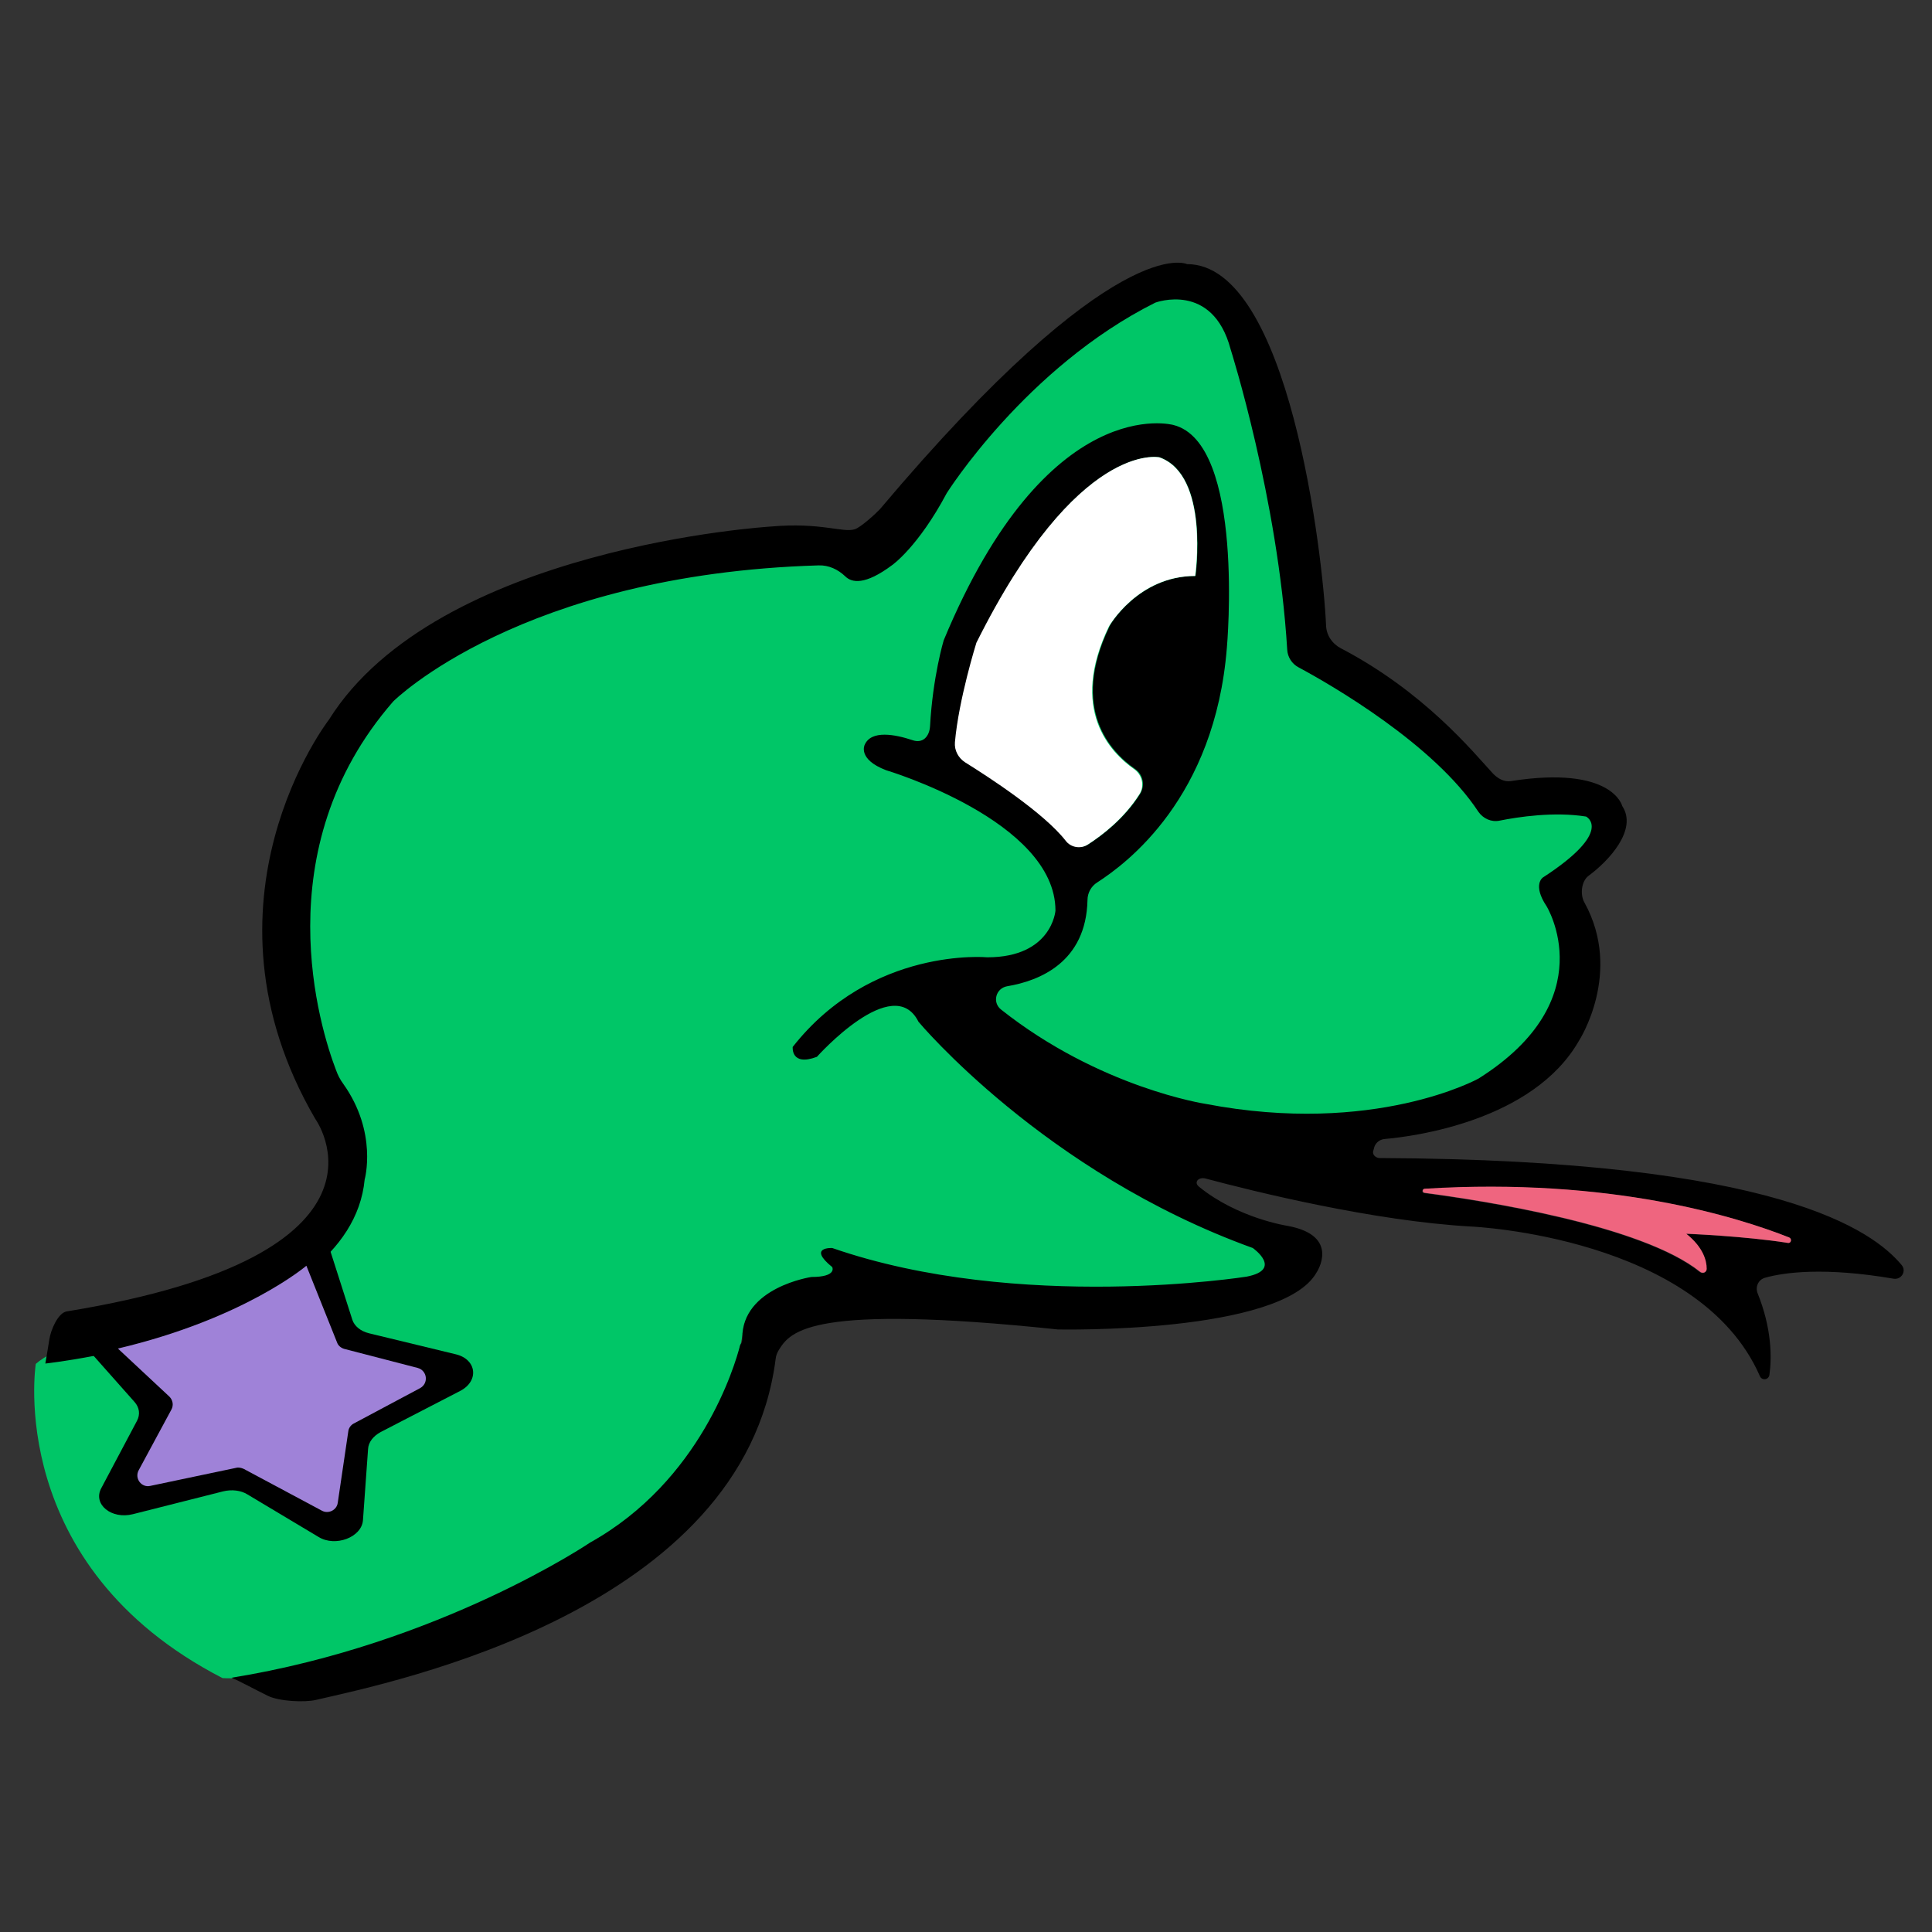 <?xml version="1.0" encoding="utf-8"?>
<!-- Generator: Adobe Illustrator 27.4.0, SVG Export Plug-In . SVG Version: 6.00 Build 0)  -->
<svg version="1.1" id="Layer_1" xmlns="http://www.w3.org/2000/svg" xmlns:xlink="http://www.w3.org/1999/xlink" x="0px" y="0px"
	 viewBox="0 0 566.9 566.9" style="enable-background:new 0 0 566.9 566.9;" xml:space="preserve">
<rect x="0" y="0" width="566.9" height="566.9" fill="#333333" stroke="none"/>
<style type="text/css">
	.st0{fill:#00C667;}
	.st1{fill:#EF657F;}
	.st2{fill:#FFFFFF;}
	.st3{fill:#9F82D8;}
</style>
<path class="st0" d="M10.5,400.2c0,0-9.3,59.2,54.8,92.2c0,0,28.1,2,70.1-17c0,0,73-22,83.1-87.1c0,0,12-14,41-13
	c0,0,106.1,15,114.1-5c0,0,2-3.6-14.5-8.8c0,0-26.5-13.2-20.5-28.2l57-4c0,0,82.1-7,58-67c2.9-3.1,21.3-16.9,15.4-24.5
	c0,0-20.5-4.5-34,0c0,0-26.8-33.4-56.2-45.5c0,0-4.3-117.3-41.3-107.7c0,0-20.1-0.4-82.1,76.7c0,0-109.1-4-152.1,51
	c0,0-35,50-7,111.1c0,0,20,37-26,56C70.3,379.3,20.7,391.1,10.5,400.2z"/>
<g>
	<g id="XMLID_00000059992578142972034780000014958729278084566424_">
		<g>
			<path d="M217.8,392.7c-0.1-15,20.3-18,20.3-18c7.6,0,6.1-2.9,6.1-2.9c-7.4-6,0-5.6,0-5.6c54.8,19,121.6,8.4,121.6,8.4
				c10.8-2.1,1.8-8.4,1.8-8.4c-61.2-22.1-98.1-66.4-98.1-66.4c-7.4-14.8-29.8,10.3-29.8,10.3c-7.7,2.9-7.1-2.9-7.1-2.9
				c23.2-29.5,57.1-26.3,57.1-26.3c19,0,20-13.7,20-13.7c0-26.4-49.7-41.2-49.7-41.2c-8.4-3.2-6.3-7.4-6.3-7.4
				c1.9-4.5,9-3.1,14.1-1.4c2.9,1,4.9-1,5.1-4.1c0.8-14.6,4-25.2,4-25.2c30.5-73.5,67.4-63.2,67.4-63.2
				c21.1,5.3,15.7,65.3,15.7,65.3c-3.5,44.2-29.5,63.4-38,68.9c-1.8,1.1-2.9,3.1-2.9,5.2c-0.4,18.2-14,23.7-23.6,25.3
				c-3.3,0.6-4.4,4.7-1.8,6.8c29,23,60,27.7,60,27.7c49.6,9.5,80.1-7.4,80.1-7.4c36.9-23.2,20-50.6,20-50.6
				c-4.2-6.3-1.1-8.4-1.1-8.4c21.1-13.7,12.7-17.9,12.7-17.9c-9.4-1.5-19.9,0.1-25.4,1.2c-2.4,0.5-4.8-0.6-6.2-2.6
				c-13-19.8-43.1-37.2-52.8-42.4c-1.9-1-3.2-3-3.3-5.2c-2.7-44.3-16.6-88.1-16.6-88.1c-5.3-20-22.1-13.7-22.1-13.7
				c-38,19-61.2,55.9-61.2,55.9c-8.4,15.8-16,21.1-16,21.1c-8,6-11.9,5.2-13.8,3.3c-2.1-2-4.8-3.3-7.8-3.2
				c-87.4,2.6-124.8,39.9-124.8,39.9c-38,43.6-21.4,96.2-16.8,108.2c0.5,1.4,1.2,2.8,2.1,4c10.2,14.3,6.3,28.1,6.3,28.1
				c-4.2,44.3-93.7,54-93.7,54c0.4-2.5,0.9-5.1,1.2-7.2c0.4-2.6,2.5-7.7,5.1-8.1c102-16.6,72.9-56.5,72.9-56.5
				c-37.2-63.9,4-117.1,4-117.1c31.8-50.8,129.7-56.7,129.7-56.7c14.6-1.3,21.1,1.9,24.6,0.8c1.7-0.5,6.2-4.6,7.4-5.9
				c69.4-82.3,90.1-71.9,90.1-71.9c30,0,39.9,85.6,40.8,106c0.1,2.9,1.8,5.4,4.3,6.7c24.5,12.8,38.8,30.4,44.6,36.7
				c1.4,1.5,3.3,2.6,5.3,2.3c29.9-4.7,32.7,7.3,32.7,7.3c4.6,6.9-3.9,16.1-9.9,20.5c-2.1,1.6-2.5,5.5-1.2,7.8
				c11.4,20.6-1.6,40.6-1.6,40.6c-13.5,23.6-48.7,28.1-56.9,28.8c-1.3,0.1-2.4,0.8-3,2c-0.1,0.2-0.1,0.2-0.5,1.7
				c-0.2,1,0.9,1.9,1.9,1.9c117.4,0.5,144.9,21.5,153.2,31.4c1.5,1.8-0.1,4.4-2.4,4c-20.5-3.5-32.2-1.8-37.6-0.3
				c-2,0.5-3,2.6-2.3,4.5c4.2,10.4,4.2,18.9,3.5,24c-0.2,1.5-2.2,1.8-2.8,0.4c-17.9-41-84.7-43.9-84.7-43.9
				c-28.7-1.6-63.8-10.3-78-14.1c-2-0.5-3.5,1.1-1.9,2.4c11.4,9.3,26,11.5,26,11.5c15.8,2.9,8.5,13.7,8.5,13.7
				c-10.2,18.1-75.9,16.7-75.9,16.7c-72.3-7.6-78.4,0.5-81.8,5.9c-0.5,0.8-0.9,1.7-1,2.7c-9.4,73.8-111.9,94.8-134.9,100.1
				c-3.4,0.8-10.9,0.4-14.1-1.2c-3.9-1.9-8.4-4.4-10.7-5.3c61.3-9.9,105.3-39.7,105.3-39.7c32.4-18.1,42.4-51.7,44-58
				C217.8,394,217.8,393.3,217.8,392.7z M524.5,364.7c1,0.2,1.4-1.2,0.4-1.6c-14.9-5.9-52.2-17.7-107-14.2c-0.7,0.1-0.8,1.1,0,1.2
				c16.7,2.2,63.8,9.4,80.9,23.2c0.8,0.6,1.9,0.1,1.9-0.9c-0.1-2.4-1.1-6.4-6-10.3C494.7,362,511.9,362.7,524.5,364.7z M350.8,169
				c0,0,4.2-29.5-10.5-34.8c0,0-23.9-5.3-53.6,54.3c0,0-5.3,16.7-6.3,29.2c-0.2,2.4,1,4.7,3,5.9c6.9,4.3,23.1,14.8,29.5,23
				c1.6,2,4.4,2.5,6.5,1.1c4.2-2.7,10.6-7.6,15.1-14.7c1.6-2.5,0.9-5.8-1.5-7.4c-7-4.9-19.2-17.5-7.4-41.9
				C325.4,183.8,333.9,169,350.8,169z"/>
			<path class="st1" d="M525,363.1c0.9,0.4,0.6,1.8-0.4,1.6c-12.6-2-29.8-2.7-29.8-2.7c5,4,6,7.9,6,10.3c0,1-1.1,1.5-1.9,0.9
				c-17.2-13.8-64.2-21-80.9-23.2c-0.7-0.1-0.7-1.1,0-1.2C472.8,345.4,510.1,357.2,525,363.1z"/>
			<path class="st2" d="M340.2,134.2c14.8,5.3,10.5,34.8,10.5,34.8c-16.9,0-25.3,14.8-25.3,14.8c-11.8,24.4,0.4,37,7.4,41.9
				c2.4,1.7,3.1,5,1.5,7.4c-4.5,7.1-10.9,12-15.1,14.7c-2.1,1.4-5,0.9-6.5-1.1c-6.4-8.2-22.6-18.7-29.5-23c-2-1.3-3.2-3.5-3-5.9
				c1.1-12.6,6.3-29.2,6.3-29.2C316.3,128.9,340.2,134.2,340.2,134.2z"/>
		</g>
	</g>
</g>
<path d="M133.8,397.4l-25.6-6.2c-2.4-0.6-4.2-2.1-4.8-3.9l-6.4-20c-1.5-4.7-9.6-0.7-13.7,3.3l-17.3,12.1c-1.6,1.6-4.1,2.6-6.7,2.5
	L31.8,389c-6.5-0.1-10.8,1.6-7.2,5.6l14.9,16.8c1.4,1.6,1.7,3.6,0.7,5.5l-10.5,19.8c-2.5,4.7,3,9.2,9.3,7.6l26.5-6.7
	c2.5-0.6,5.2-0.3,7.1,0.9l20.9,12.5c4.9,3,12.6,0.1,13-4.9l1.5-20.9c0.1-2,1.5-3.8,3.7-5l23.4-12.1
	C140.6,405.2,139.9,398.9,133.8,397.4z"/>
<path class="st3" d="M89.9,371.4c0,0-18.1,15.5-55.3,24.3l15.1,14.1c1,1,1.3,2.5,0.6,3.8l-9.6,17.8c-1.3,2.4,0.8,5.2,3.4,4.6
	l25.2-5.3c0.7-0.2,1.5,0,2.2,0.3l23,12.3c1.9,1,4.3-0.2,4.6-2.3l3.1-21c0.1-1,0.8-1.9,1.6-2.3l19.5-10.4c2.5-1.4,2.1-5.1-0.7-5.9
	l-21.6-5.6c-1-0.3-1.8-1-2.1-1.9L89.9,371.4z"/>
</svg>
